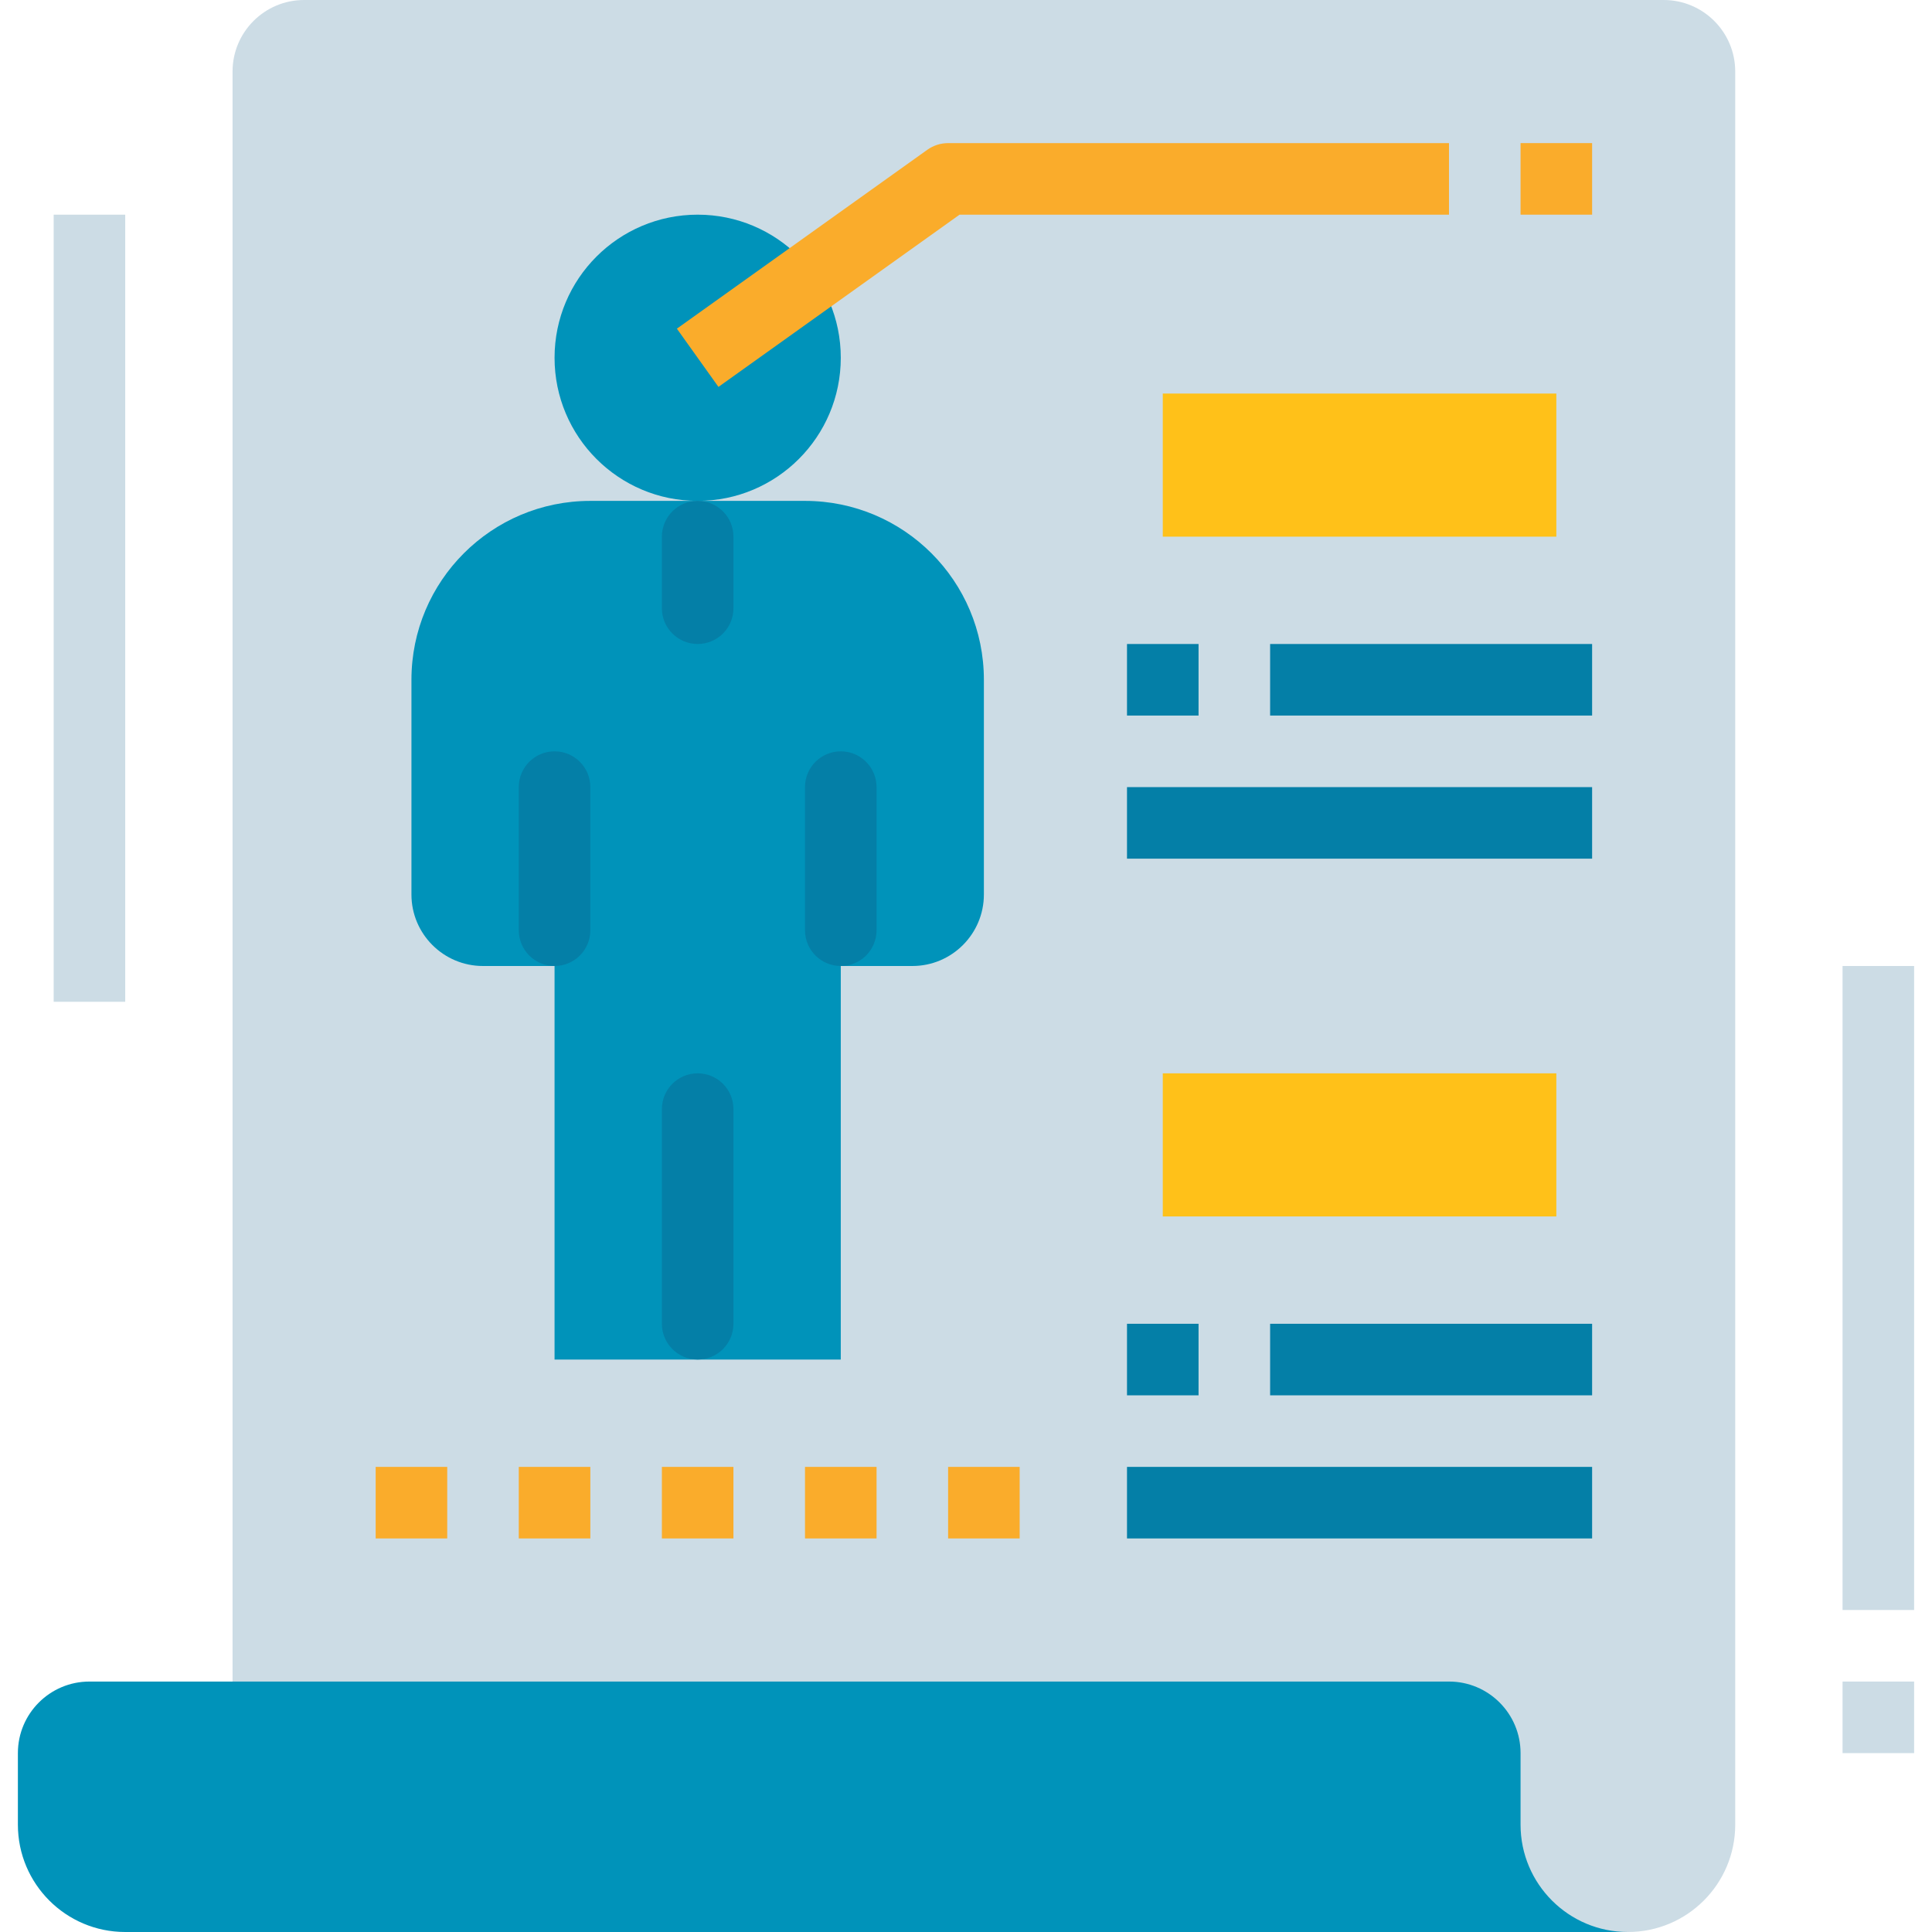 <svg height="432pt" viewBox="-4 0 432 432" width="432pt" xmlns="http://www.w3.org/2000/svg"><path d="m64 0h304c8.836 0 16 7.164 16 16v392c0 13.254-10.746 24-24 24h-296c-8.836 0-16-7.164-16-16v-400c0-8.836 7.164-16 16-16zm0 0" fill="#ccdce5"/><path d="m184 80c0 17.672-14.328 32-32 32s-32-14.328-32-32 14.328-32 32-32 32 14.328 32 32zm0 0" fill="#0093ba"/><path d="m88 200v-48c0-22.09 17.91-40 40-40h48c22.09 0 40 17.91 40 40v48c0 8.836-7.164 16-16 16h-16v88h-64v-88h-16c-8.836 0-16-7.164-16-16zm0 0" fill="#0093ba"/><path d="m152 112c4.418 0 8 3.582 8 8v16c0 4.418-3.582 8-8 8s-8-3.582-8-8v-16c0-4.418 3.582-8 8-8zm0 0" fill="#047fa7"/><path d="m152 240c4.418 0 8 3.582 8 8v48c0 4.418-3.582 8-8 8s-8-3.582-8-8v-48c0-4.418 3.582-8 8-8zm0 0" fill="#047fa7"/><path d="m120 168c4.418 0 8 3.582 8 8v32c0 4.418-3.582 8-8 8s-8-3.582-8-8v-32c0-4.418 3.582-8 8-8zm0 0" fill="#047fa7"/><path d="m184 168c4.418 0 8 3.582 8 8v32c0 4.418-3.582 8-8 8s-8-3.582-8-8v-32c0-4.418 3.582-8 8-8zm0 0" fill="#047fa7"/><path d="m156.648 86.512-9.297-13.023 56-40c1.355-.969 2.98-1.488 4.648-1.488h112v16h-109.441zm0 0" fill="#faac2b"/><path d="m336 32h16v16h-16zm0 0" fill="#faac2b"/><path d="m256 88h88v32h-88zm0 0" fill="#ffc119"/><path d="m248 144h16v16h-16zm0 0" fill="#047fa7"/><path d="m280 144h72v16h-72zm0 0" fill="#047fa7"/><path d="m248 176h104v16h-104zm0 0" fill="#047fa7"/><path d="m256 240h88v32h-88zm0 0" fill="#ffc119"/><path d="m248 296h16v16h-16zm0 0" fill="#047fa7"/><path d="m280 296h72v16h-72zm0 0" fill="#047fa7"/><path d="m248 328h104v16h-104zm0 0" fill="#047fa7"/><g fill="#faac2b"><path d="m80 328h16v16h-16zm0 0"/><path d="m112 328h16v16h-16zm0 0"/><path d="m144 328h16v16h-16zm0 0"/><path d="m176 328h16v16h-16zm0 0"/><path d="m208 328h16v16h-16zm0 0"/></g><path d="m408 216h16v144h-16zm0 0" fill="#ccdce5"/><path d="m408 376h16v16h-16zm0 0" fill="#ccdce5"/><path d="m8 48h16v176h-16zm0 0" fill="#ccdce5"/><path d="m0 408v-16c0-8.836 7.164-16 16-16h304c8.836 0 16 7.164 16 16v16c0 13.254 10.746 24 24 24h-336c-13.254 0-24-10.746-24-24zm0 0" fill="#0093ba"/></svg>